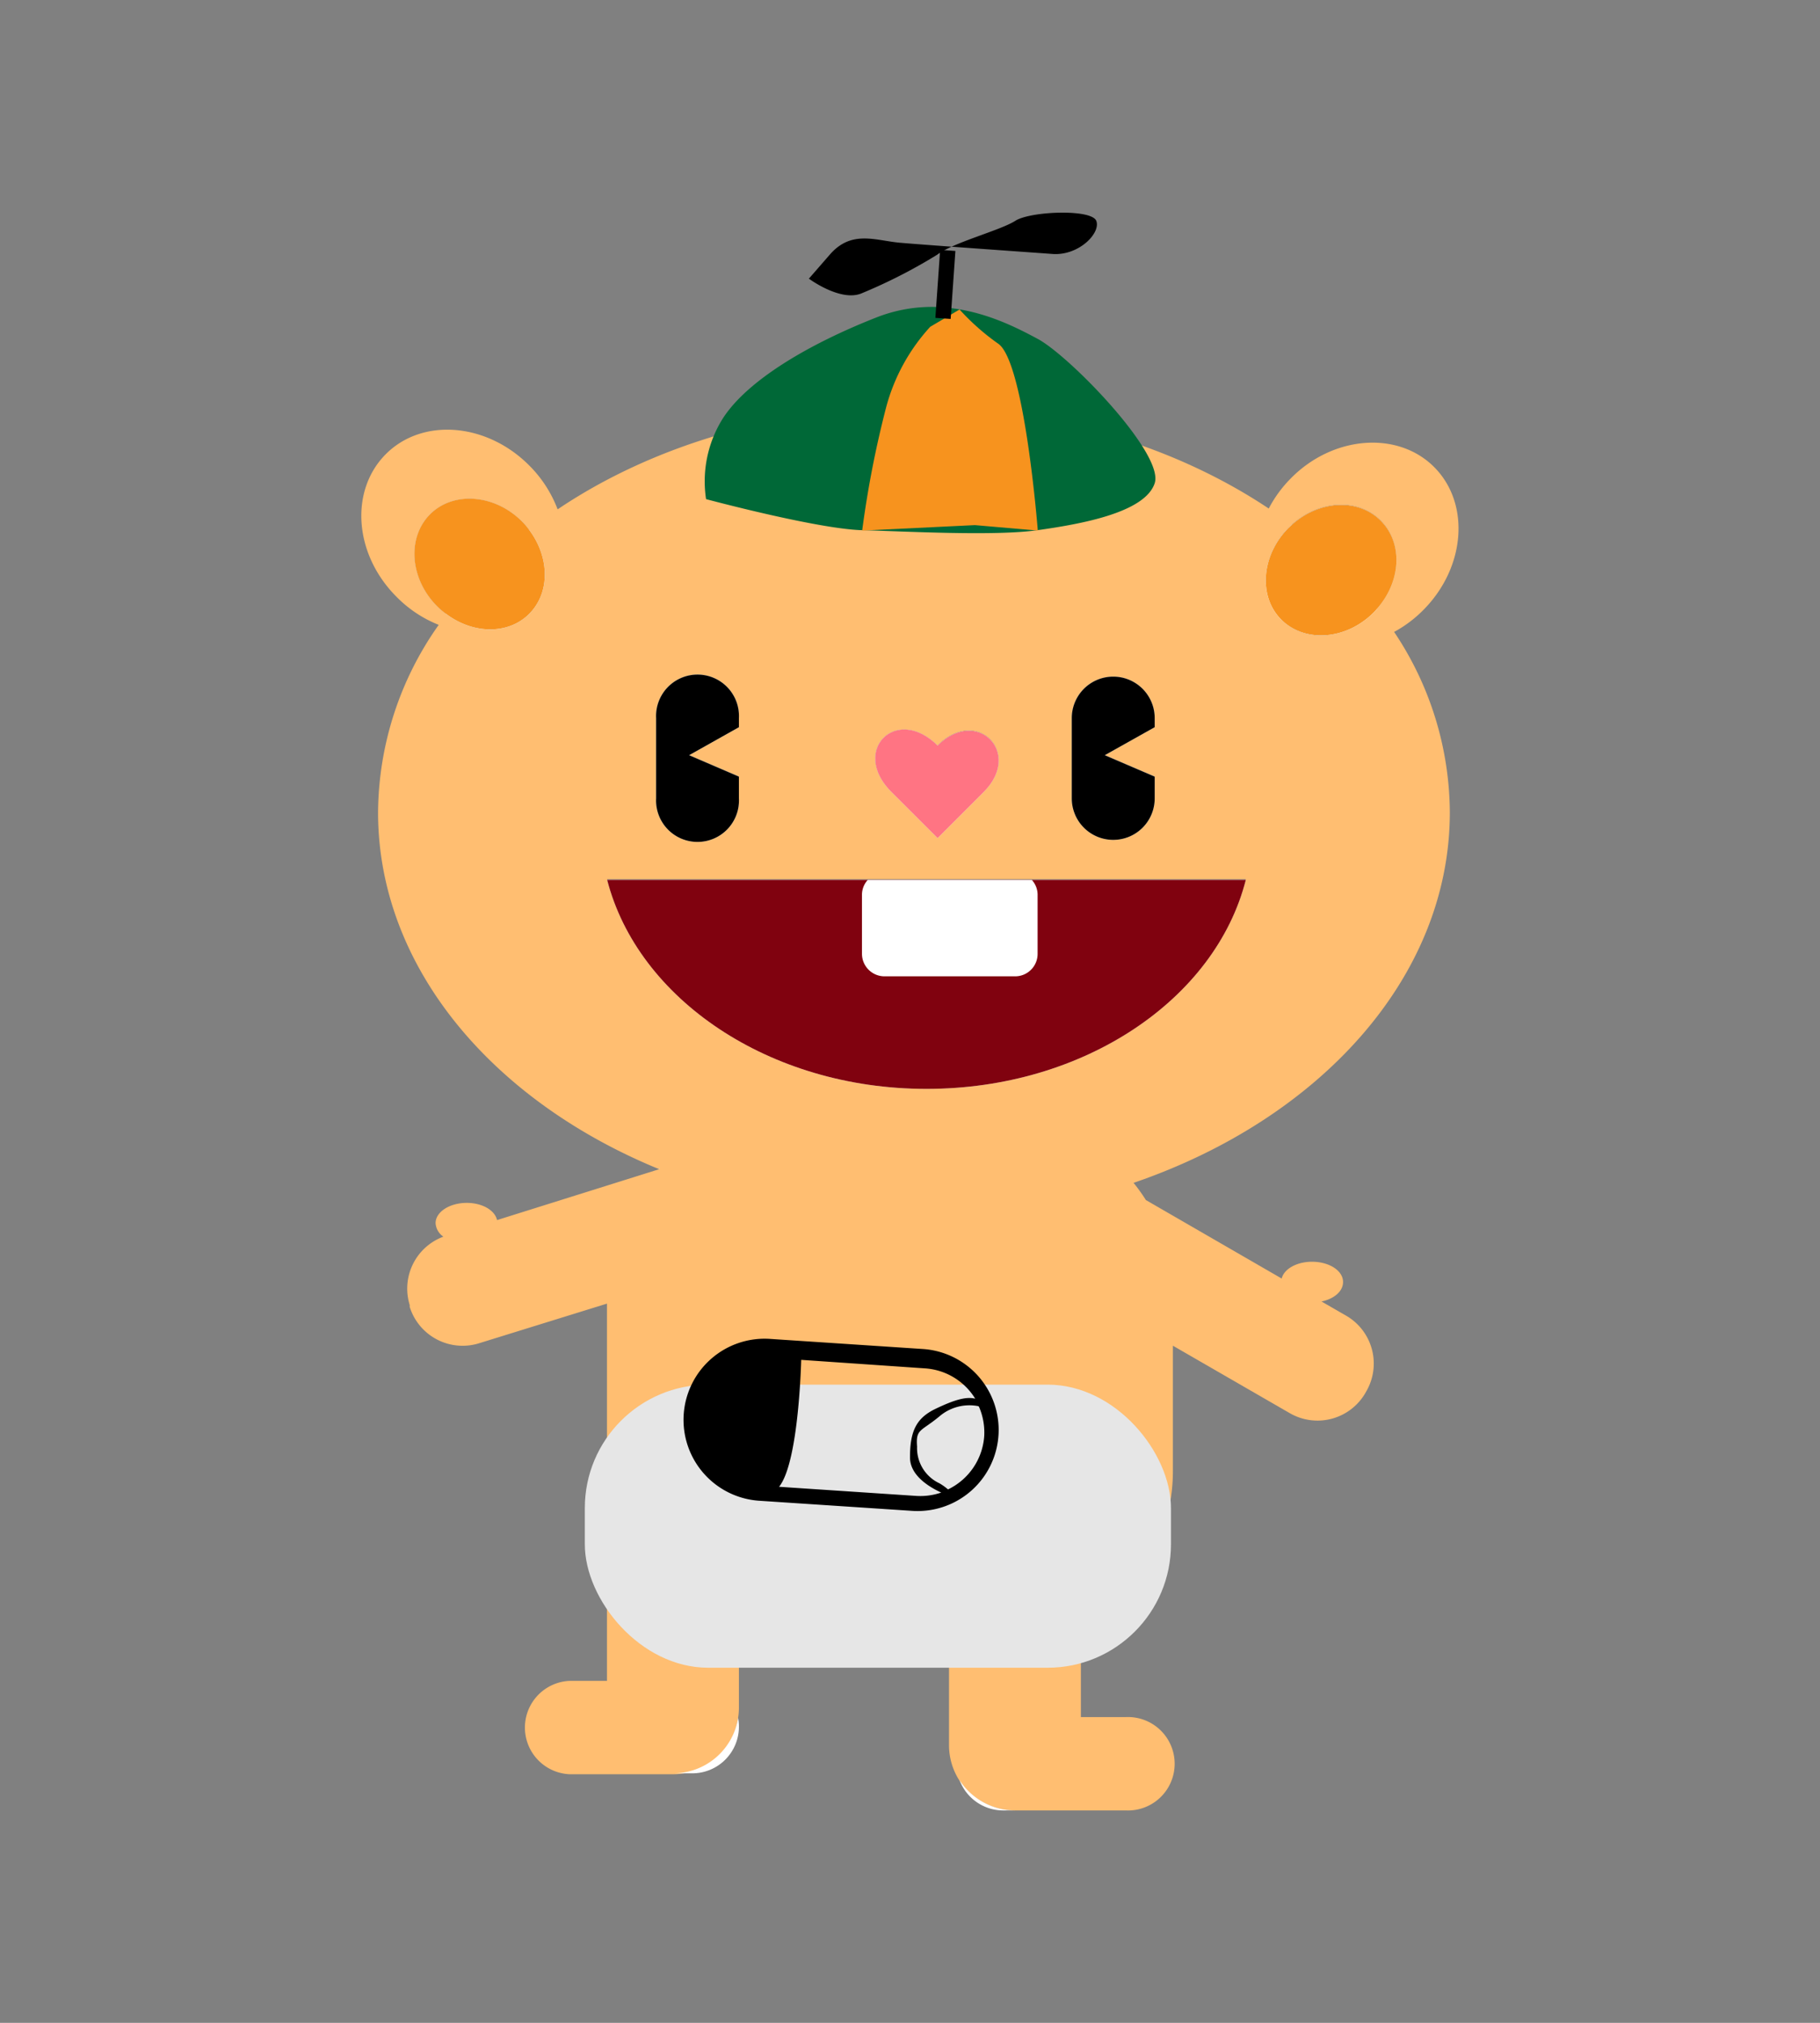 <svg id="Layer_1" data-name="Layer 1" xmlns="http://www.w3.org/2000/svg" viewBox="0 0 180 200"><rect x="0" y="0" width="180" height="200" fill="#808080" stroke="none"/><defs><style>.cls-1{fill:#ffbe71;}.cls-2{fill:#fff;}.cls-3{fill:#f7931e;}.cls-4{fill:#80020f;}.cls-5{fill:#ff7483;}.cls-6{fill:#e6e6e6;}.cls-7{fill:#006837;}</style></defs><path class="cls-1" d="M143.39,80.31a32.26,32.26,0,0,0-5.51-17.83,12.28,12.28,0,0,0,2.86-2.14c4.21-4.21,4.7-10.55,1.1-14.16s-10-3.11-14.16,1.1a12.36,12.36,0,0,0-2.2,3c-9.35-6.24-21.64-10-35.09-10S64.51,44.05,55.15,50.36A12.25,12.25,0,0,0,52.32,46c-4.22-4.22-10.56-4.71-14.16-1.1S35,54.83,39.26,59.05a12.08,12.08,0,0,0,4.13,2.73,32.42,32.42,0,0,0-6,18.53c0,15.22,11.21,28.46,27.71,35.25l.14,0a.46.46,0,0,0-.07.07l-.07,0-15.94,5c-.23-1-1.5-1.7-3-1.7-1.7,0-3.08.9-3.08,2a1.74,1.74,0,0,0,.77,1.34,5.48,5.48,0,0,0-3.33,6.76l0,.18a5.48,5.48,0,0,0,6.86,3.6l12.65-3.92v16.61a17.45,17.45,0,0,0,1.82,7.8,6.47,6.47,0,0,0-1.82,4.51v8.38H56.32a4.62,4.62,0,0,0,0,9.23H66.57A6.5,6.5,0,0,0,73,169.84h0a6.77,6.77,0,0,0,.08-1v-6.39a17.77,17.77,0,0,0,4.59.6H93.86v9.44a6.45,6.45,0,0,0,1,3.51v0a6.56,6.56,0,0,0,5.48,3h11a4.62,4.62,0,1,0,0-9.23H106.9v-8.38c0-.18,0-.36,0-.54a17.57,17.57,0,0,0,9.1-15.41V133.05l11.56,6.67a5.47,5.47,0,0,0,7.48-2l.09-.16a5.47,5.47,0,0,0-2-7.48l-2.43-1.4c1.24-.26,2.13-1,2.13-1.93,0-1.12-1.37-2-3.07-2-1.51,0-2.77.71-3,1.66l-13.43-7.76h0a17.45,17.45,0,0,0-1.22-1.7C130.52,110.65,143.39,96.62,143.39,80.31ZM52.33,60.7c-2.07,2.07-5.55,2-8.2,0a6.26,6.26,0,0,1-.9-.76c-2.7-2.7-3-6.78-.7-9.09s6.39-2,9.09.7a6.62,6.62,0,0,1,.7.82C54.37,55.08,54.43,58.6,52.33,60.7ZM106,71a4.1,4.1,0,0,1,8.2,0v.88l-4.94,2.77,4.94,2.12v2.15a4.1,4.1,0,0,1-8.2,0Zm-13.27,2.7c3.86-3.87,8.44.7,4.57,4.57l-4.57,4.57-4.58-4.57C84.08,74.22,88.65,69.64,92.73,73.72ZM64.89,71a4.1,4.1,0,1,1,8.19,0v.88l-4.93,2.77,4.93,2.12v2.15a4.1,4.1,0,1,1-8.19,0Zm26.74,36.59c-15.57,0-28.56-8.87-31.58-20.66h63.16C120.19,98.74,107.2,107.61,91.63,107.61Zm35.11-46.33c-2.31-2.32-2-6.39.71-9.1q.17-.16.33-.3c2.7-2.42,6.54-2.63,8.77-.4s2,6-.33,8.67a4.81,4.81,0,0,1-.38.42C133.13,63.28,129.06,63.59,126.74,61.28Z"/><path class="cls-2" d="M52.33,60.7c-2.07,2.07-5.55,2-8.2,0a42.42,42.42,0,0,1,8.19-8.33C54.37,55.08,54.43,58.6,52.33,60.7Z"/><path class="cls-2" d="M73.08,71.9l-4.93,2.77,4.93,2.12v2.15a4.1,4.1,0,1,1-8.19,0V71a4.1,4.1,0,1,1,8.19,0Z"/><path class="cls-2" d="M97.3,78.29l-4.57,4.57-4.58-4.57c-4.07-4.07.5-8.65,4.58-4.57C96.59,69.85,101.17,74.42,97.3,78.29Z"/><path class="cls-2" d="M123.21,87c-3,11.79-16,20.66-31.58,20.66S63.07,98.74,60.05,87Z"/><path class="cls-2" d="M65.25,115.52a.46.46,0,0,0-.07.07l-.07,0Z"/><path class="cls-2" d="M114.2,71.9l-4.94,2.77,4.94,2.12v2.15a4.1,4.1,0,0,1-8.2,0V71a4.1,4.1,0,0,1,8.2,0Z"/><path class="cls-2" d="M136.22,60.15a4.81,4.81,0,0,1-.38.42c-2.71,2.71-6.78,3-9.1.71s-2-6.39.71-9.1q.17-.16.33-.3A44.47,44.47,0,0,1,136.22,60.15Z"/><path class="cls-2" d="M52.33,60.7c-2.07,2.07-5.55,2-8.2,0a6.26,6.26,0,0,1-.9-.76c-2.7-2.7-3-6.78-.7-9.09s6.39-2,9.09.7a6.62,6.62,0,0,1,.7.82C54.37,55.08,54.43,58.6,52.33,60.7Z"/><path class="cls-2" d="M136.22,60.15a4.81,4.81,0,0,1-.38.42c-2.71,2.71-6.78,3-9.1.71s-2-6.39.71-9.1q.17-.16.33-.3c2.7-2.42,6.54-2.63,8.77-.4S138.57,57.45,136.22,60.15Z"/><path class="cls-3" d="M52.33,60.7c-2.07,2.07-5.55,2-8.2,0a6.26,6.26,0,0,1-.9-.76c-2.7-2.7-3-6.78-.7-9.09s6.39-2,9.09.7a6.62,6.62,0,0,1,.7.82C54.37,55.08,54.43,58.6,52.33,60.7Z"/><path class="cls-3" d="M136.22,60.15a4.81,4.81,0,0,1-.38.42c-2.71,2.71-6.78,3-9.1.71s-2-6.39.71-9.1q.17-.16.33-.3c2.7-2.42,6.54-2.63,8.77-.4S138.57,57.45,136.22,60.15Z"/><path d="M73.08,71.9l-4.93,2.77,4.93,2.12v2.15a4.1,4.1,0,1,1-8.19,0V71a4.1,4.1,0,1,1,8.19,0Z"/><path d="M114.2,71.9l-4.94,2.77,4.94,2.12v2.15a4.1,4.1,0,0,1-8.2,0V71a4.1,4.1,0,0,1,8.2,0Z"/><path class="cls-4" d="M123.21,87c-3,11.79-16,20.66-31.58,20.66S63.07,98.74,60.05,87Z"/><path class="cls-2" d="M102.62,88.42V94.3a2.22,2.22,0,0,1-2.22,2.23H87.47a2.23,2.23,0,0,1-2.22-2.23V88.42A2.19,2.19,0,0,1,85.82,87h16.23A2.19,2.19,0,0,1,102.62,88.42Z"/><path class="cls-5" d="M97.3,78.29l-4.57,4.57-4.58-4.57c-4.07-4.07.5-8.65,4.58-4.57C96.59,69.85,101.17,74.42,97.3,78.29Z"/><path class="cls-2" d="M73.08,170.71a4.61,4.61,0,0,1-4.61,4.62h-1.9A6.5,6.5,0,0,0,73,169.84,4.94,4.94,0,0,1,73.08,170.71Z"/><path class="cls-2" d="M100.38,179H99.22a4.61,4.61,0,0,1-4.32-3A6.56,6.56,0,0,0,100.38,179Z"/><path class="cls-2" d="M65.25,115.52a.46.46,0,0,0-.07.07l-.07,0Z"/><rect class="cls-6" x="57.84" y="136.9" width="57.97" height="27.99" rx="12.2"/><path d="M91.3,133.38l-15.13-1a8,8,0,1,0-1.1,16l15.13,1a8,8,0,0,0,1.1-16Zm-.72,14.52L77.05,147c1.73-2.14,2.12-10.18,2.19-12.55l12.21.84a6.31,6.31,0,0,1,5,3c-.87-.22-2,.08-3.92,1S90,141.51,90,144.1c0,1.8,1.93,2.94,3.09,3.47A6.37,6.37,0,0,1,90.58,147.9ZM97.34,142a6.34,6.34,0,0,1-3.58,5.26,5.71,5.71,0,0,0-.84-.6,3.84,3.84,0,0,1-2.22-3.63c-.14-1.78.37-1.46,2.22-3a4.56,4.56,0,0,1,3.84-1l.06.05A6.39,6.39,0,0,1,97.34,142Z"/><path class="cls-7" d="M69.83,49.35s11,2.95,15.42,3.07,13.13.6,17.37,0,10.61-1.72,11.58-4.64-8.44-12.61-11.58-14.28c-2.19-1.17-5.69-3-10-3.15a15,15,0,0,0-5.85,1C80,34,73.77,37.66,71.39,41.53A11.69,11.69,0,0,0,69.83,49.35Z"/><path class="cls-3" d="M92,32.31a19,19,0,0,0-4.37,8,100.68,100.68,0,0,0-2.36,12.15l11.15-.54,6.22.54S101.35,35.88,98.75,34a23.21,23.21,0,0,1-3.85-3.4Z"/><path d="M80,27.55s3.2,2.38,5.29,1.42a52,52,0,0,0,7.42-3.8c1.58-1.2,6.23-2.39,7.71-3.34s7.52-1.19,8,0-1.71,3.47-4.33,3.28S91.39,24.21,89,24s-4.76-1.29-6.9,1.14Z"/><rect x="92.67" y="24.28" width="1.51" height="6.72" transform="matrix(1, 0.07, -0.07, 1, 2.01, -6.06)"/></svg>